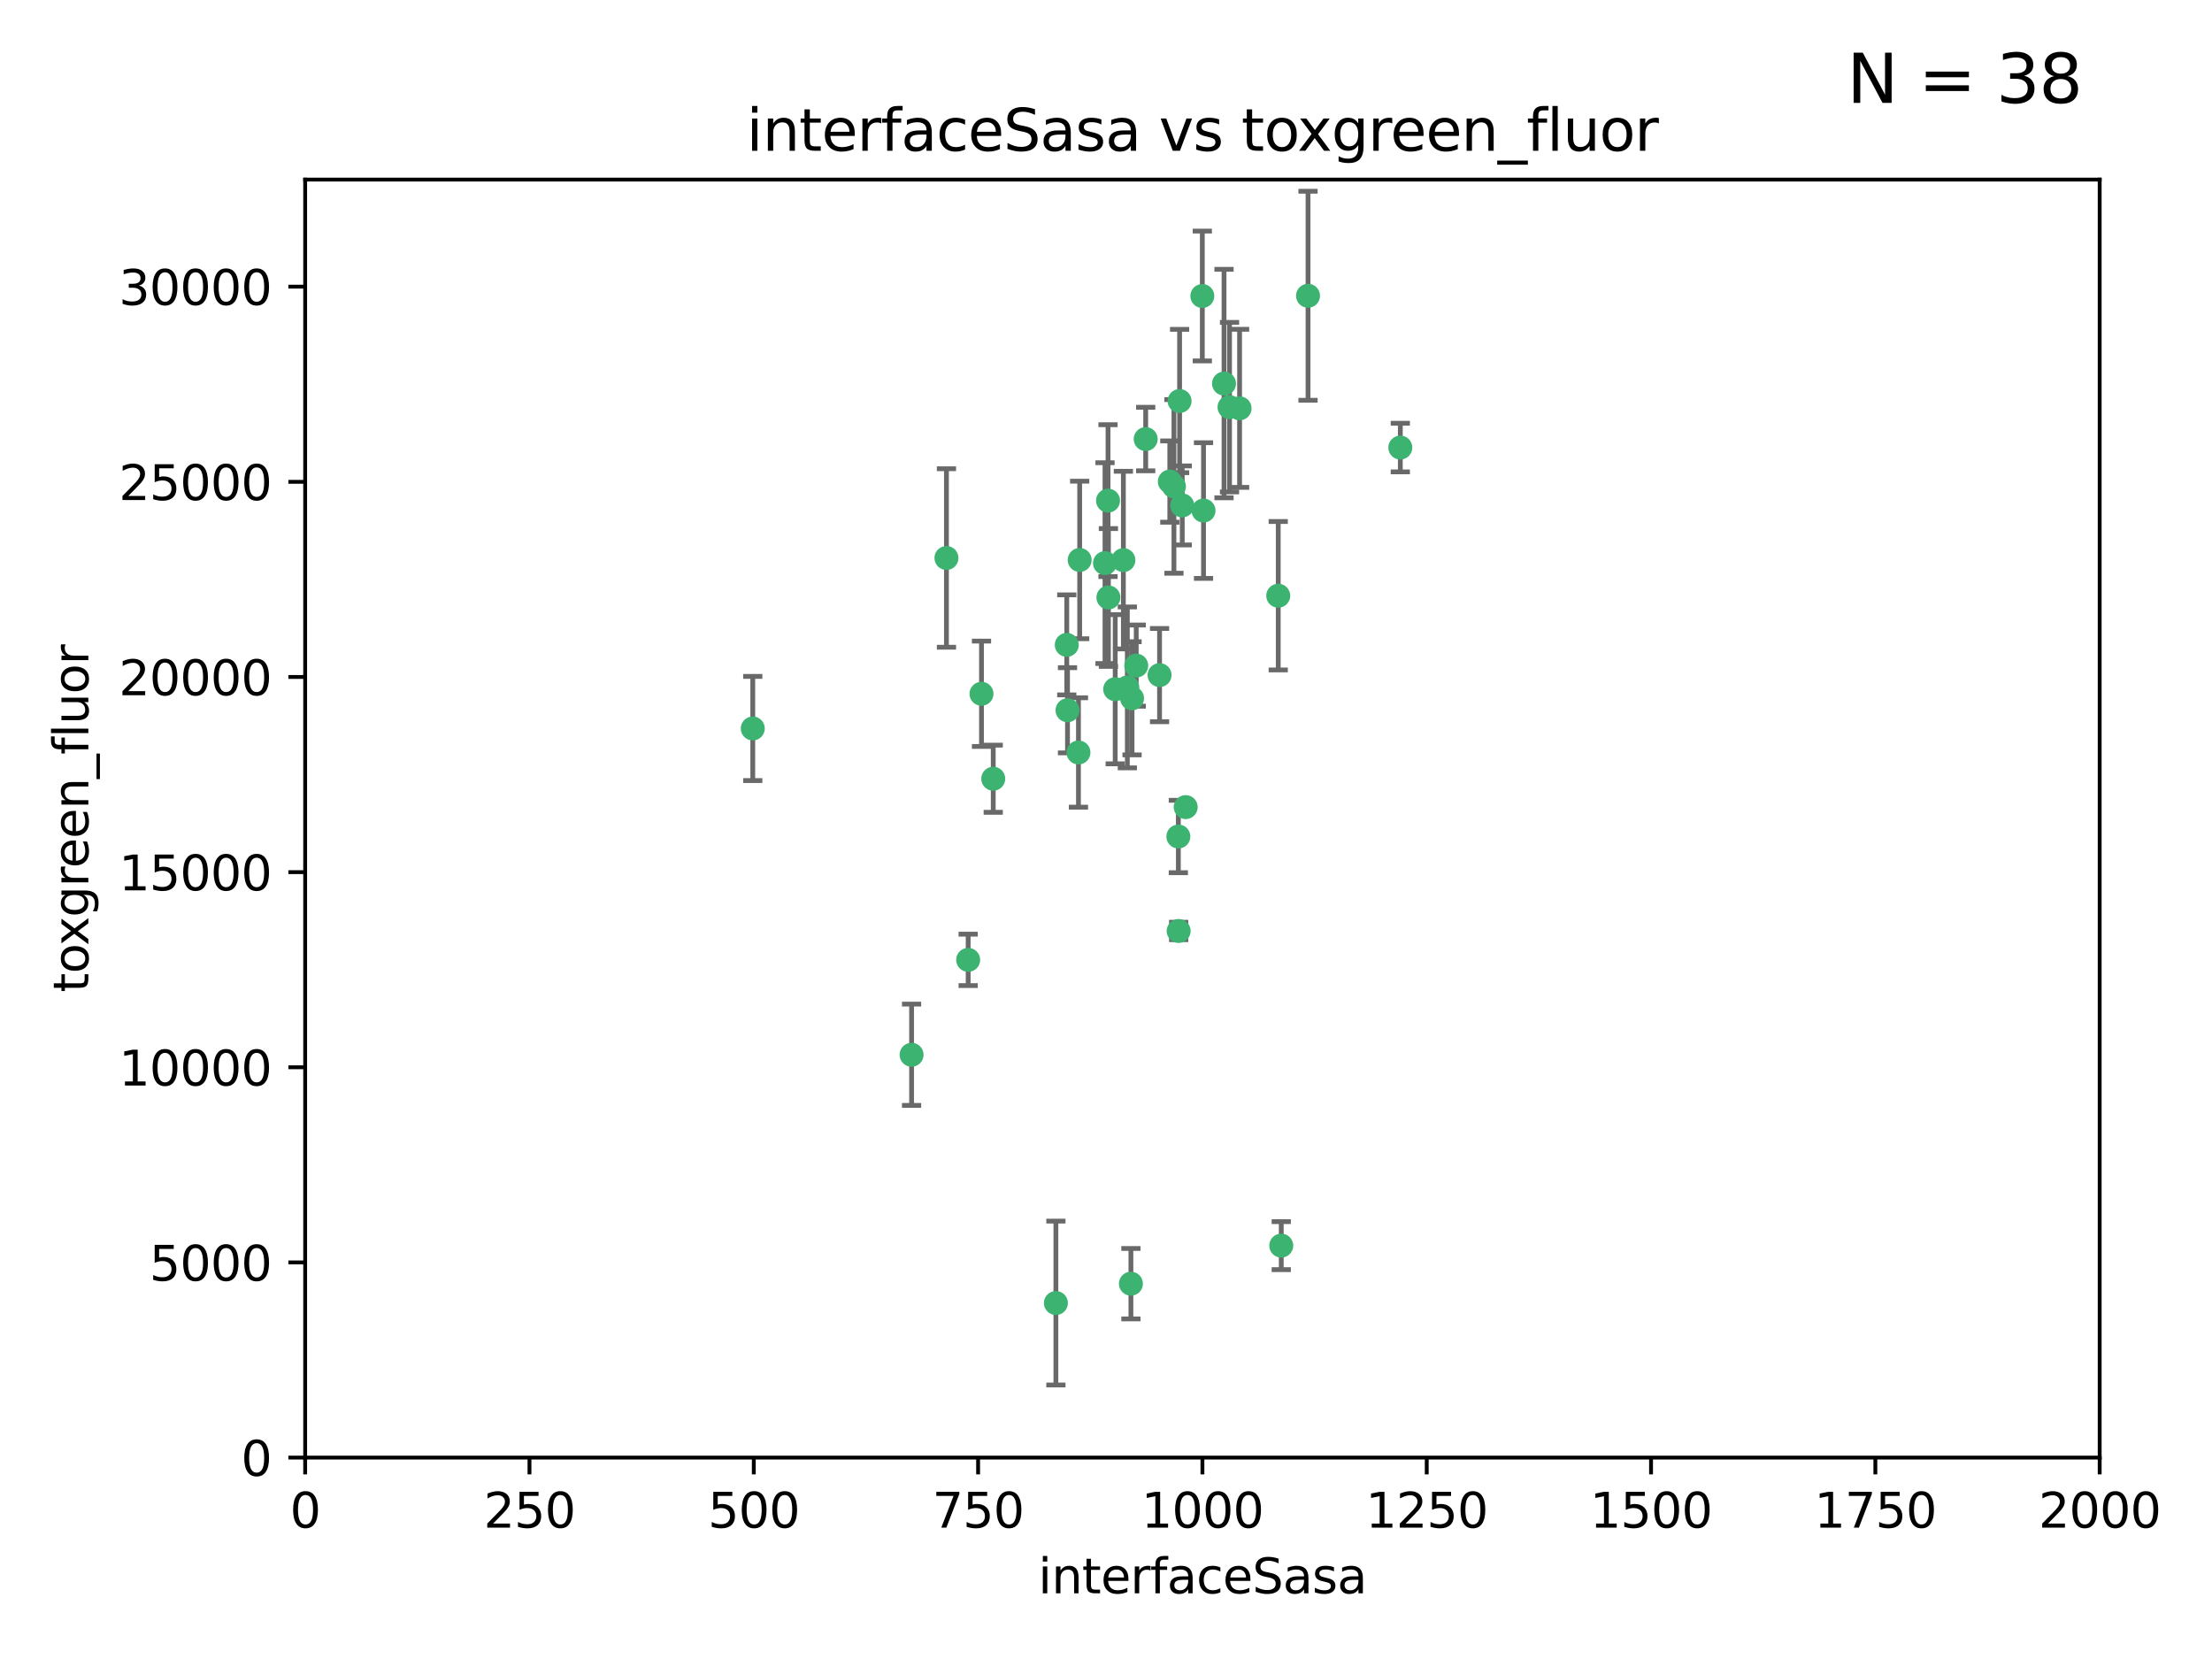 <?xml version="1.0" encoding="utf-8" standalone="no"?>
<!DOCTYPE svg PUBLIC "-//W3C//DTD SVG 1.1//EN"
  "http://www.w3.org/Graphics/SVG/1.1/DTD/svg11.dtd">
<svg xmlns:xlink="http://www.w3.org/1999/xlink" width="460.8pt" height="345.6pt" viewBox="0 0 460.8 345.6" xmlns="http://www.w3.org/2000/svg" version="1.1">
 <defs>
  <style type="text/css">*{stroke-linejoin: round; stroke-linecap: butt}</style>
 </defs>
 <g id="figure_1">
  <g id="patch_1">
   <path d="M 0 345.6 
L 460.8 345.6 
L 460.8 0 
L 0 0 
z
" style="fill: #ffffff"/>
  </g>
  <g id="axes_1">
   <g id="patch_2">
    <path d="M 63.571 303.64 
L 437.4 303.64 
L 437.4 37.411 
L 63.571 37.411 
z
" style="fill: #ffffff"/>
   </g>
   <g id="PathCollection_1">
    <defs>
     <path id="mb100cef42f" d="M 0 1.118 
C 0.297 1.118 0.581 1 0.791 0.791 
C 1 0.581 1.118 0.297 1.118 0 
C 1.118 -0.297 1 -0.581 0.791 -0.791 
C 0.581 -1 0.297 -1.118 0 -1.118 
C -0.297 -1.118 -0.581 -1 -0.791 -0.791 
C -1 -0.581 -1.118 -0.297 -1.118 0 
C -1.118 0.297 -1 0.581 -0.791 0.791 
C -0.581 1 -0.297 1.118 0 1.118 
z
" style="stroke: #3cb371"/>
    </defs>
    <g clip-path="url(#pee5aec5e4a)">
     <use xlink:href="#mb100cef42f" x="243.693" y="100.319" style="fill: #3cb371; stroke: #3cb371"/>
     <use xlink:href="#mb100cef42f" x="272.484" y="61.614" style="fill: #3cb371; stroke: #3cb371"/>
     <use xlink:href="#mb100cef42f" x="266.28" y="124.1" style="fill: #3cb371; stroke: #3cb371"/>
     <use xlink:href="#mb100cef42f" x="250.716" y="106.358" style="fill: #3cb371; stroke: #3cb371"/>
     <use xlink:href="#mb100cef42f" x="254.987" y="79.9" style="fill: #3cb371; stroke: #3cb371"/>
     <use xlink:href="#mb100cef42f" x="258.229" y="85.062" style="fill: #3cb371; stroke: #3cb371"/>
     <use xlink:href="#mb100cef42f" x="241.557" y="140.634" style="fill: #3cb371; stroke: #3cb371"/>
     <use xlink:href="#mb100cef42f" x="230.194" y="117.306" style="fill: #3cb371; stroke: #3cb371"/>
     <use xlink:href="#mb100cef42f" x="246.284" y="105.288" style="fill: #3cb371; stroke: #3cb371"/>
     <use xlink:href="#mb100cef42f" x="244.553" y="101.33" style="fill: #3cb371; stroke: #3cb371"/>
     <use xlink:href="#mb100cef42f" x="232.318" y="143.574" style="fill: #3cb371; stroke: #3cb371"/>
     <use xlink:href="#mb100cef42f" x="256.134" y="84.817" style="fill: #3cb371; stroke: #3cb371"/>
     <use xlink:href="#mb100cef42f" x="234.02" y="116.682" style="fill: #3cb371; stroke: #3cb371"/>
     <use xlink:href="#mb100cef42f" x="238.669" y="91.463" style="fill: #3cb371; stroke: #3cb371"/>
     <use xlink:href="#mb100cef42f" x="245.731" y="83.54" style="fill: #3cb371; stroke: #3cb371"/>
     <use xlink:href="#mb100cef42f" x="266.908" y="259.488" style="fill: #3cb371; stroke: #3cb371"/>
     <use xlink:href="#mb100cef42f" x="222.381" y="147.962" style="fill: #3cb371; stroke: #3cb371"/>
     <use xlink:href="#mb100cef42f" x="291.711" y="93.237" style="fill: #3cb371; stroke: #3cb371"/>
     <use xlink:href="#mb100cef42f" x="224.916" y="116.65" style="fill: #3cb371; stroke: #3cb371"/>
     <use xlink:href="#mb100cef42f" x="250.465" y="61.664" style="fill: #3cb371; stroke: #3cb371"/>
     <use xlink:href="#mb100cef42f" x="204.462" y="144.527" style="fill: #3cb371; stroke: #3cb371"/>
     <use xlink:href="#mb100cef42f" x="201.688" y="199.958" style="fill: #3cb371; stroke: #3cb371"/>
     <use xlink:href="#mb100cef42f" x="222.228" y="134.337" style="fill: #3cb371; stroke: #3cb371"/>
     <use xlink:href="#mb100cef42f" x="230.822" y="104.293" style="fill: #3cb371; stroke: #3cb371"/>
     <use xlink:href="#mb100cef42f" x="224.662" y="156.754" style="fill: #3cb371; stroke: #3cb371"/>
     <use xlink:href="#mb100cef42f" x="236.699" y="138.657" style="fill: #3cb371; stroke: #3cb371"/>
     <use xlink:href="#mb100cef42f" x="230.901" y="124.464" style="fill: #3cb371; stroke: #3cb371"/>
     <use xlink:href="#mb100cef42f" x="245.473" y="174.261" style="fill: #3cb371; stroke: #3cb371"/>
     <use xlink:href="#mb100cef42f" x="206.91" y="162.223" style="fill: #3cb371; stroke: #3cb371"/>
     <use xlink:href="#mb100cef42f" x="235.59" y="267.417" style="fill: #3cb371; stroke: #3cb371"/>
     <use xlink:href="#mb100cef42f" x="245.536" y="193.94" style="fill: #3cb371; stroke: #3cb371"/>
     <use xlink:href="#mb100cef42f" x="235.826" y="145.468" style="fill: #3cb371; stroke: #3cb371"/>
     <use xlink:href="#mb100cef42f" x="247.005" y="168.134" style="fill: #3cb371; stroke: #3cb371"/>
     <use xlink:href="#mb100cef42f" x="219.963" y="271.445" style="fill: #3cb371; stroke: #3cb371"/>
     <use xlink:href="#mb100cef42f" x="189.899" y="219.726" style="fill: #3cb371; stroke: #3cb371"/>
     <use xlink:href="#mb100cef42f" x="234.846" y="143.2" style="fill: #3cb371; stroke: #3cb371"/>
     <use xlink:href="#mb100cef42f" x="197.163" y="116.24" style="fill: #3cb371; stroke: #3cb371"/>
     <use xlink:href="#mb100cef42f" x="156.817" y="151.755" style="fill: #3cb371; stroke: #3cb371"/>
    </g>
   </g>
   <g id="matplotlib.axis_1">
    <g id="xtick_1">
     <g id="line2d_1">
      <defs>
       <path id="m68a7e9549a" d="M 0 0 
L 0 3.5 
" style="stroke: #000000; stroke-width: 0.8"/>
      </defs>
      <g>
       <use xlink:href="#m68a7e9549a" x="63.571" y="303.64" style="stroke: #000000; stroke-width: 0.8"/>
      </g>
     </g>
     <g id="text_1">
      <!-- 0 -->
      <g transform="translate(60.39 318.238)scale(0.1 -0.1)">
       <defs>
        <path id="DejaVuSans-30" d="M 2034 4250 
Q 1547 4250 1301 3770 
Q 1056 3291 1056 2328 
Q 1056 1369 1301 889 
Q 1547 409 2034 409 
Q 2525 409 2770 889 
Q 3016 1369 3016 2328 
Q 3016 3291 2770 3770 
Q 2525 4250 2034 4250 
z
M 2034 4750 
Q 2819 4750 3233 4129 
Q 3647 3509 3647 2328 
Q 3647 1150 3233 529 
Q 2819 -91 2034 -91 
Q 1250 -91 836 529 
Q 422 1150 422 2328 
Q 422 3509 836 4129 
Q 1250 4750 2034 4750 
z
" transform="scale(0.016)"/>
       </defs>
       <use xlink:href="#DejaVuSans-30"/>
      </g>
     </g>
    </g>
    <g id="xtick_2">
     <g id="line2d_2">
      <g>
       <use xlink:href="#m68a7e9549a" x="110.3" y="303.64" style="stroke: #000000; stroke-width: 0.8"/>
      </g>
     </g>
     <g id="text_2">
      <!-- 250 -->
      <g transform="translate(100.756 318.238)scale(0.1 -0.1)">
       <defs>
        <path id="DejaVuSans-32" d="M 1228 531 
L 3431 531 
L 3431 0 
L 469 0 
L 469 531 
Q 828 903 1448 1529 
Q 2069 2156 2228 2338 
Q 2531 2678 2651 2914 
Q 2772 3150 2772 3378 
Q 2772 3750 2511 3984 
Q 2250 4219 1831 4219 
Q 1534 4219 1204 4116 
Q 875 4013 500 3803 
L 500 4441 
Q 881 4594 1212 4672 
Q 1544 4750 1819 4750 
Q 2544 4750 2975 4387 
Q 3406 4025 3406 3419 
Q 3406 3131 3298 2873 
Q 3191 2616 2906 2266 
Q 2828 2175 2409 1742 
Q 1991 1309 1228 531 
z
" transform="scale(0.016)"/>
        <path id="DejaVuSans-35" d="M 691 4666 
L 3169 4666 
L 3169 4134 
L 1269 4134 
L 1269 2991 
Q 1406 3038 1543 3061 
Q 1681 3084 1819 3084 
Q 2600 3084 3056 2656 
Q 3513 2228 3513 1497 
Q 3513 744 3044 326 
Q 2575 -91 1722 -91 
Q 1428 -91 1123 -41 
Q 819 9 494 109 
L 494 744 
Q 775 591 1075 516 
Q 1375 441 1709 441 
Q 2250 441 2565 725 
Q 2881 1009 2881 1497 
Q 2881 1984 2565 2268 
Q 2250 2553 1709 2553 
Q 1456 2553 1204 2497 
Q 953 2441 691 2322 
L 691 4666 
z
" transform="scale(0.016)"/>
       </defs>
       <use xlink:href="#DejaVuSans-32"/>
       <use xlink:href="#DejaVuSans-35" x="63.623"/>
       <use xlink:href="#DejaVuSans-30" x="127.246"/>
      </g>
     </g>
    </g>
    <g id="xtick_3">
     <g id="line2d_3">
      <g>
       <use xlink:href="#m68a7e9549a" x="157.028" y="303.64" style="stroke: #000000; stroke-width: 0.8"/>
      </g>
     </g>
     <g id="text_3">
      <!-- 500 -->
      <g transform="translate(147.485 318.238)scale(0.1 -0.1)">
       <use xlink:href="#DejaVuSans-35"/>
       <use xlink:href="#DejaVuSans-30" x="63.623"/>
       <use xlink:href="#DejaVuSans-30" x="127.246"/>
      </g>
     </g>
    </g>
    <g id="xtick_4">
     <g id="line2d_4">
      <g>
       <use xlink:href="#m68a7e9549a" x="203.757" y="303.64" style="stroke: #000000; stroke-width: 0.8"/>
      </g>
     </g>
     <g id="text_4">
      <!-- 750 -->
      <g transform="translate(194.213 318.238)scale(0.1 -0.1)">
       <defs>
        <path id="DejaVuSans-37" d="M 525 4666 
L 3525 4666 
L 3525 4397 
L 1831 0 
L 1172 0 
L 2766 4134 
L 525 4134 
L 525 4666 
z
" transform="scale(0.016)"/>
       </defs>
       <use xlink:href="#DejaVuSans-37"/>
       <use xlink:href="#DejaVuSans-35" x="63.623"/>
       <use xlink:href="#DejaVuSans-30" x="127.246"/>
      </g>
     </g>
    </g>
    <g id="xtick_5">
     <g id="line2d_5">
      <g>
       <use xlink:href="#m68a7e9549a" x="250.486" y="303.64" style="stroke: #000000; stroke-width: 0.8"/>
      </g>
     </g>
     <g id="text_5">
      <!-- 1000 -->
      <g transform="translate(237.761 318.238)scale(0.1 -0.1)">
       <defs>
        <path id="DejaVuSans-31" d="M 794 531 
L 1825 531 
L 1825 4091 
L 703 3866 
L 703 4441 
L 1819 4666 
L 2450 4666 
L 2450 531 
L 3481 531 
L 3481 0 
L 794 0 
L 794 531 
z
" transform="scale(0.016)"/>
       </defs>
       <use xlink:href="#DejaVuSans-31"/>
       <use xlink:href="#DejaVuSans-30" x="63.623"/>
       <use xlink:href="#DejaVuSans-30" x="127.246"/>
       <use xlink:href="#DejaVuSans-30" x="190.869"/>
      </g>
     </g>
    </g>
    <g id="xtick_6">
     <g id="line2d_6">
      <g>
       <use xlink:href="#m68a7e9549a" x="297.214" y="303.64" style="stroke: #000000; stroke-width: 0.8"/>
      </g>
     </g>
     <g id="text_6">
      <!-- 1250 -->
      <g transform="translate(284.489 318.238)scale(0.1 -0.1)">
       <use xlink:href="#DejaVuSans-31"/>
       <use xlink:href="#DejaVuSans-32" x="63.623"/>
       <use xlink:href="#DejaVuSans-35" x="127.246"/>
       <use xlink:href="#DejaVuSans-30" x="190.869"/>
      </g>
     </g>
    </g>
    <g id="xtick_7">
     <g id="line2d_7">
      <g>
       <use xlink:href="#m68a7e9549a" x="343.943" y="303.64" style="stroke: #000000; stroke-width: 0.8"/>
      </g>
     </g>
     <g id="text_7">
      <!-- 1500 -->
      <g transform="translate(331.218 318.238)scale(0.1 -0.1)">
       <use xlink:href="#DejaVuSans-31"/>
       <use xlink:href="#DejaVuSans-35" x="63.623"/>
       <use xlink:href="#DejaVuSans-30" x="127.246"/>
       <use xlink:href="#DejaVuSans-30" x="190.869"/>
      </g>
     </g>
    </g>
    <g id="xtick_8">
     <g id="line2d_8">
      <g>
       <use xlink:href="#m68a7e9549a" x="390.671" y="303.64" style="stroke: #000000; stroke-width: 0.8"/>
      </g>
     </g>
     <g id="text_8">
      <!-- 1750 -->
      <g transform="translate(377.946 318.238)scale(0.1 -0.1)">
       <use xlink:href="#DejaVuSans-31"/>
       <use xlink:href="#DejaVuSans-37" x="63.623"/>
       <use xlink:href="#DejaVuSans-35" x="127.246"/>
       <use xlink:href="#DejaVuSans-30" x="190.869"/>
      </g>
     </g>
    </g>
    <g id="xtick_9">
     <g id="line2d_9">
      <g>
       <use xlink:href="#m68a7e9549a" x="437.4" y="303.64" style="stroke: #000000; stroke-width: 0.8"/>
      </g>
     </g>
     <g id="text_9">
      <!-- 2000 -->
      <g transform="translate(424.675 318.238)scale(0.1 -0.1)">
       <use xlink:href="#DejaVuSans-32"/>
       <use xlink:href="#DejaVuSans-30" x="63.623"/>
       <use xlink:href="#DejaVuSans-30" x="127.246"/>
       <use xlink:href="#DejaVuSans-30" x="190.869"/>
      </g>
     </g>
    </g>
    <g id="text_10">
     <!-- interfaceSasa -->
     <g transform="translate(216.279 331.917)scale(0.1 -0.1)">
      <defs>
       <path id="DejaVuSans-69" d="M 603 3500 
L 1178 3500 
L 1178 0 
L 603 0 
L 603 3500 
z
M 603 4863 
L 1178 4863 
L 1178 4134 
L 603 4134 
L 603 4863 
z
" transform="scale(0.016)"/>
       <path id="DejaVuSans-6e" d="M 3513 2113 
L 3513 0 
L 2938 0 
L 2938 2094 
Q 2938 2591 2744 2837 
Q 2550 3084 2163 3084 
Q 1697 3084 1428 2787 
Q 1159 2491 1159 1978 
L 1159 0 
L 581 0 
L 581 3500 
L 1159 3500 
L 1159 2956 
Q 1366 3272 1645 3428 
Q 1925 3584 2291 3584 
Q 2894 3584 3203 3211 
Q 3513 2838 3513 2113 
z
" transform="scale(0.016)"/>
       <path id="DejaVuSans-74" d="M 1172 4494 
L 1172 3500 
L 2356 3500 
L 2356 3053 
L 1172 3053 
L 1172 1153 
Q 1172 725 1289 603 
Q 1406 481 1766 481 
L 2356 481 
L 2356 0 
L 1766 0 
Q 1100 0 847 248 
Q 594 497 594 1153 
L 594 3053 
L 172 3053 
L 172 3500 
L 594 3500 
L 594 4494 
L 1172 4494 
z
" transform="scale(0.016)"/>
       <path id="DejaVuSans-65" d="M 3597 1894 
L 3597 1613 
L 953 1613 
Q 991 1019 1311 708 
Q 1631 397 2203 397 
Q 2534 397 2845 478 
Q 3156 559 3463 722 
L 3463 178 
Q 3153 47 2828 -22 
Q 2503 -91 2169 -91 
Q 1331 -91 842 396 
Q 353 884 353 1716 
Q 353 2575 817 3079 
Q 1281 3584 2069 3584 
Q 2775 3584 3186 3129 
Q 3597 2675 3597 1894 
z
M 3022 2063 
Q 3016 2534 2758 2815 
Q 2500 3097 2075 3097 
Q 1594 3097 1305 2825 
Q 1016 2553 972 2059 
L 3022 2063 
z
" transform="scale(0.016)"/>
       <path id="DejaVuSans-72" d="M 2631 2963 
Q 2534 3019 2420 3045 
Q 2306 3072 2169 3072 
Q 1681 3072 1420 2755 
Q 1159 2438 1159 1844 
L 1159 0 
L 581 0 
L 581 3500 
L 1159 3500 
L 1159 2956 
Q 1341 3275 1631 3429 
Q 1922 3584 2338 3584 
Q 2397 3584 2469 3576 
Q 2541 3569 2628 3553 
L 2631 2963 
z
" transform="scale(0.016)"/>
       <path id="DejaVuSans-66" d="M 2375 4863 
L 2375 4384 
L 1825 4384 
Q 1516 4384 1395 4259 
Q 1275 4134 1275 3809 
L 1275 3500 
L 2222 3500 
L 2222 3053 
L 1275 3053 
L 1275 0 
L 697 0 
L 697 3053 
L 147 3053 
L 147 3500 
L 697 3500 
L 697 3744 
Q 697 4328 969 4595 
Q 1241 4863 1831 4863 
L 2375 4863 
z
" transform="scale(0.016)"/>
       <path id="DejaVuSans-61" d="M 2194 1759 
Q 1497 1759 1228 1600 
Q 959 1441 959 1056 
Q 959 750 1161 570 
Q 1363 391 1709 391 
Q 2188 391 2477 730 
Q 2766 1069 2766 1631 
L 2766 1759 
L 2194 1759 
z
M 3341 1997 
L 3341 0 
L 2766 0 
L 2766 531 
Q 2569 213 2275 61 
Q 1981 -91 1556 -91 
Q 1019 -91 701 211 
Q 384 513 384 1019 
Q 384 1609 779 1909 
Q 1175 2209 1959 2209 
L 2766 2209 
L 2766 2266 
Q 2766 2663 2505 2880 
Q 2244 3097 1772 3097 
Q 1472 3097 1187 3025 
Q 903 2953 641 2809 
L 641 3341 
Q 956 3463 1253 3523 
Q 1550 3584 1831 3584 
Q 2591 3584 2966 3190 
Q 3341 2797 3341 1997 
z
" transform="scale(0.016)"/>
       <path id="DejaVuSans-63" d="M 3122 3366 
L 3122 2828 
Q 2878 2963 2633 3030 
Q 2388 3097 2138 3097 
Q 1578 3097 1268 2742 
Q 959 2388 959 1747 
Q 959 1106 1268 751 
Q 1578 397 2138 397 
Q 2388 397 2633 464 
Q 2878 531 3122 666 
L 3122 134 
Q 2881 22 2623 -34 
Q 2366 -91 2075 -91 
Q 1284 -91 818 406 
Q 353 903 353 1747 
Q 353 2603 823 3093 
Q 1294 3584 2113 3584 
Q 2378 3584 2631 3529 
Q 2884 3475 3122 3366 
z
" transform="scale(0.016)"/>
       <path id="DejaVuSans-53" d="M 3425 4513 
L 3425 3897 
Q 3066 4069 2747 4153 
Q 2428 4238 2131 4238 
Q 1616 4238 1336 4038 
Q 1056 3838 1056 3469 
Q 1056 3159 1242 3001 
Q 1428 2844 1947 2747 
L 2328 2669 
Q 3034 2534 3370 2195 
Q 3706 1856 3706 1288 
Q 3706 609 3251 259 
Q 2797 -91 1919 -91 
Q 1588 -91 1214 -16 
Q 841 59 441 206 
L 441 856 
Q 825 641 1194 531 
Q 1563 422 1919 422 
Q 2459 422 2753 634 
Q 3047 847 3047 1241 
Q 3047 1584 2836 1778 
Q 2625 1972 2144 2069 
L 1759 2144 
Q 1053 2284 737 2584 
Q 422 2884 422 3419 
Q 422 4038 858 4394 
Q 1294 4750 2059 4750 
Q 2388 4750 2728 4690 
Q 3069 4631 3425 4513 
z
" transform="scale(0.016)"/>
       <path id="DejaVuSans-73" d="M 2834 3397 
L 2834 2853 
Q 2591 2978 2328 3040 
Q 2066 3103 1784 3103 
Q 1356 3103 1142 2972 
Q 928 2841 928 2578 
Q 928 2378 1081 2264 
Q 1234 2150 1697 2047 
L 1894 2003 
Q 2506 1872 2764 1633 
Q 3022 1394 3022 966 
Q 3022 478 2636 193 
Q 2250 -91 1575 -91 
Q 1294 -91 989 -36 
Q 684 19 347 128 
L 347 722 
Q 666 556 975 473 
Q 1284 391 1588 391 
Q 1994 391 2212 530 
Q 2431 669 2431 922 
Q 2431 1156 2273 1281 
Q 2116 1406 1581 1522 
L 1381 1569 
Q 847 1681 609 1914 
Q 372 2147 372 2553 
Q 372 3047 722 3315 
Q 1072 3584 1716 3584 
Q 2034 3584 2315 3537 
Q 2597 3491 2834 3397 
z
" transform="scale(0.016)"/>
      </defs>
      <use xlink:href="#DejaVuSans-69"/>
      <use xlink:href="#DejaVuSans-6e" x="27.783"/>
      <use xlink:href="#DejaVuSans-74" x="91.162"/>
      <use xlink:href="#DejaVuSans-65" x="130.371"/>
      <use xlink:href="#DejaVuSans-72" x="191.895"/>
      <use xlink:href="#DejaVuSans-66" x="233.008"/>
      <use xlink:href="#DejaVuSans-61" x="268.213"/>
      <use xlink:href="#DejaVuSans-63" x="329.492"/>
      <use xlink:href="#DejaVuSans-65" x="384.473"/>
      <use xlink:href="#DejaVuSans-53" x="445.996"/>
      <use xlink:href="#DejaVuSans-61" x="509.473"/>
      <use xlink:href="#DejaVuSans-73" x="570.752"/>
      <use xlink:href="#DejaVuSans-61" x="622.852"/>
     </g>
    </g>
   </g>
   <g id="matplotlib.axis_2">
    <g id="ytick_1">
     <g id="line2d_10">
      <defs>
       <path id="m49aa5aed60" d="M 0 0 
L -3.5 0 
" style="stroke: #000000; stroke-width: 0.8"/>
      </defs>
      <g>
       <use xlink:href="#m49aa5aed60" x="63.571" y="303.64" style="stroke: #000000; stroke-width: 0.8"/>
      </g>
     </g>
     <g id="text_11">
      <!-- 0 -->
      <g transform="translate(50.209 307.439)scale(0.1 -0.1)">
       <use xlink:href="#DejaVuSans-30"/>
      </g>
     </g>
    </g>
    <g id="ytick_2">
     <g id="line2d_11">
      <g>
       <use xlink:href="#m49aa5aed60" x="63.571" y="262.986" style="stroke: #000000; stroke-width: 0.8"/>
      </g>
     </g>
     <g id="text_12">
      <!-- 5000 -->
      <g transform="translate(31.121 266.786)scale(0.1 -0.1)">
       <use xlink:href="#DejaVuSans-35"/>
       <use xlink:href="#DejaVuSans-30" x="63.623"/>
       <use xlink:href="#DejaVuSans-30" x="127.246"/>
       <use xlink:href="#DejaVuSans-30" x="190.869"/>
      </g>
     </g>
    </g>
    <g id="ytick_3">
     <g id="line2d_12">
      <g>
       <use xlink:href="#m49aa5aed60" x="63.571" y="222.333" style="stroke: #000000; stroke-width: 0.8"/>
      </g>
     </g>
     <g id="text_13">
      <!-- 10000 -->
      <g transform="translate(24.759 226.132)scale(0.1 -0.1)">
       <use xlink:href="#DejaVuSans-31"/>
       <use xlink:href="#DejaVuSans-30" x="63.623"/>
       <use xlink:href="#DejaVuSans-30" x="127.246"/>
       <use xlink:href="#DejaVuSans-30" x="190.869"/>
       <use xlink:href="#DejaVuSans-30" x="254.492"/>
      </g>
     </g>
    </g>
    <g id="ytick_4">
     <g id="line2d_13">
      <g>
       <use xlink:href="#m49aa5aed60" x="63.571" y="181.679" style="stroke: #000000; stroke-width: 0.8"/>
      </g>
     </g>
     <g id="text_14">
      <!-- 15000 -->
      <g transform="translate(24.759 185.478)scale(0.1 -0.1)">
       <use xlink:href="#DejaVuSans-31"/>
       <use xlink:href="#DejaVuSans-35" x="63.623"/>
       <use xlink:href="#DejaVuSans-30" x="127.246"/>
       <use xlink:href="#DejaVuSans-30" x="190.869"/>
       <use xlink:href="#DejaVuSans-30" x="254.492"/>
      </g>
     </g>
    </g>
    <g id="ytick_5">
     <g id="line2d_14">
      <g>
       <use xlink:href="#m49aa5aed60" x="63.571" y="141.026" style="stroke: #000000; stroke-width: 0.8"/>
      </g>
     </g>
     <g id="text_15">
      <!-- 20000 -->
      <g transform="translate(24.759 144.825)scale(0.1 -0.1)">
       <use xlink:href="#DejaVuSans-32"/>
       <use xlink:href="#DejaVuSans-30" x="63.623"/>
       <use xlink:href="#DejaVuSans-30" x="127.246"/>
       <use xlink:href="#DejaVuSans-30" x="190.869"/>
       <use xlink:href="#DejaVuSans-30" x="254.492"/>
      </g>
     </g>
    </g>
    <g id="ytick_6">
     <g id="line2d_15">
      <g>
       <use xlink:href="#m49aa5aed60" x="63.571" y="100.372" style="stroke: #000000; stroke-width: 0.8"/>
      </g>
     </g>
     <g id="text_16">
      <!-- 25000 -->
      <g transform="translate(24.759 104.171)scale(0.1 -0.1)">
       <use xlink:href="#DejaVuSans-32"/>
       <use xlink:href="#DejaVuSans-35" x="63.623"/>
       <use xlink:href="#DejaVuSans-30" x="127.246"/>
       <use xlink:href="#DejaVuSans-30" x="190.869"/>
       <use xlink:href="#DejaVuSans-30" x="254.492"/>
      </g>
     </g>
    </g>
    <g id="ytick_7">
     <g id="line2d_16">
      <g>
       <use xlink:href="#m49aa5aed60" x="63.571" y="59.718" style="stroke: #000000; stroke-width: 0.8"/>
      </g>
     </g>
     <g id="text_17">
      <!-- 30000 -->
      <g transform="translate(24.759 63.518)scale(0.1 -0.1)">
       <defs>
        <path id="DejaVuSans-33" d="M 2597 2516 
Q 3050 2419 3304 2112 
Q 3559 1806 3559 1356 
Q 3559 666 3084 287 
Q 2609 -91 1734 -91 
Q 1441 -91 1130 -33 
Q 819 25 488 141 
L 488 750 
Q 750 597 1062 519 
Q 1375 441 1716 441 
Q 2309 441 2620 675 
Q 2931 909 2931 1356 
Q 2931 1769 2642 2001 
Q 2353 2234 1838 2234 
L 1294 2234 
L 1294 2753 
L 1863 2753 
Q 2328 2753 2575 2939 
Q 2822 3125 2822 3475 
Q 2822 3834 2567 4026 
Q 2313 4219 1838 4219 
Q 1578 4219 1281 4162 
Q 984 4106 628 3988 
L 628 4550 
Q 988 4650 1302 4700 
Q 1616 4750 1894 4750 
Q 2613 4750 3031 4423 
Q 3450 4097 3450 3541 
Q 3450 3153 3228 2886 
Q 3006 2619 2597 2516 
z
" transform="scale(0.016)"/>
       </defs>
       <use xlink:href="#DejaVuSans-33"/>
       <use xlink:href="#DejaVuSans-30" x="63.623"/>
       <use xlink:href="#DejaVuSans-30" x="127.246"/>
       <use xlink:href="#DejaVuSans-30" x="190.869"/>
       <use xlink:href="#DejaVuSans-30" x="254.492"/>
      </g>
     </g>
    </g>
    <g id="text_18">
     <!-- toxgreen_fluor -->
     <g transform="translate(18.401 206.72)rotate(-90)scale(0.1 -0.1)">
      <defs>
       <path id="DejaVuSans-6f" d="M 1959 3097 
Q 1497 3097 1228 2736 
Q 959 2375 959 1747 
Q 959 1119 1226 758 
Q 1494 397 1959 397 
Q 2419 397 2687 759 
Q 2956 1122 2956 1747 
Q 2956 2369 2687 2733 
Q 2419 3097 1959 3097 
z
M 1959 3584 
Q 2709 3584 3137 3096 
Q 3566 2609 3566 1747 
Q 3566 888 3137 398 
Q 2709 -91 1959 -91 
Q 1206 -91 779 398 
Q 353 888 353 1747 
Q 353 2609 779 3096 
Q 1206 3584 1959 3584 
z
" transform="scale(0.016)"/>
       <path id="DejaVuSans-78" d="M 3513 3500 
L 2247 1797 
L 3578 0 
L 2900 0 
L 1881 1375 
L 863 0 
L 184 0 
L 1544 1831 
L 300 3500 
L 978 3500 
L 1906 2253 
L 2834 3500 
L 3513 3500 
z
" transform="scale(0.016)"/>
       <path id="DejaVuSans-67" d="M 2906 1791 
Q 2906 2416 2648 2759 
Q 2391 3103 1925 3103 
Q 1463 3103 1205 2759 
Q 947 2416 947 1791 
Q 947 1169 1205 825 
Q 1463 481 1925 481 
Q 2391 481 2648 825 
Q 2906 1169 2906 1791 
z
M 3481 434 
Q 3481 -459 3084 -895 
Q 2688 -1331 1869 -1331 
Q 1566 -1331 1297 -1286 
Q 1028 -1241 775 -1147 
L 775 -588 
Q 1028 -725 1275 -790 
Q 1522 -856 1778 -856 
Q 2344 -856 2625 -561 
Q 2906 -266 2906 331 
L 2906 616 
Q 2728 306 2450 153 
Q 2172 0 1784 0 
Q 1141 0 747 490 
Q 353 981 353 1791 
Q 353 2603 747 3093 
Q 1141 3584 1784 3584 
Q 2172 3584 2450 3431 
Q 2728 3278 2906 2969 
L 2906 3500 
L 3481 3500 
L 3481 434 
z
" transform="scale(0.016)"/>
       <path id="DejaVuSans-5f" d="M 3263 -1063 
L 3263 -1509 
L -63 -1509 
L -63 -1063 
L 3263 -1063 
z
" transform="scale(0.016)"/>
       <path id="DejaVuSans-6c" d="M 603 4863 
L 1178 4863 
L 1178 0 
L 603 0 
L 603 4863 
z
" transform="scale(0.016)"/>
       <path id="DejaVuSans-75" d="M 544 1381 
L 544 3500 
L 1119 3500 
L 1119 1403 
Q 1119 906 1312 657 
Q 1506 409 1894 409 
Q 2359 409 2629 706 
Q 2900 1003 2900 1516 
L 2900 3500 
L 3475 3500 
L 3475 0 
L 2900 0 
L 2900 538 
Q 2691 219 2414 64 
Q 2138 -91 1772 -91 
Q 1169 -91 856 284 
Q 544 659 544 1381 
z
M 1991 3584 
L 1991 3584 
z
" transform="scale(0.016)"/>
      </defs>
      <use xlink:href="#DejaVuSans-74"/>
      <use xlink:href="#DejaVuSans-6f" x="39.209"/>
      <use xlink:href="#DejaVuSans-78" x="97.266"/>
      <use xlink:href="#DejaVuSans-67" x="156.445"/>
      <use xlink:href="#DejaVuSans-72" x="219.922"/>
      <use xlink:href="#DejaVuSans-65" x="258.785"/>
      <use xlink:href="#DejaVuSans-65" x="320.309"/>
      <use xlink:href="#DejaVuSans-6e" x="381.832"/>
      <use xlink:href="#DejaVuSans-5f" x="445.211"/>
      <use xlink:href="#DejaVuSans-66" x="495.211"/>
      <use xlink:href="#DejaVuSans-6c" x="530.416"/>
      <use xlink:href="#DejaVuSans-75" x="558.199"/>
      <use xlink:href="#DejaVuSans-6f" x="621.578"/>
      <use xlink:href="#DejaVuSans-72" x="682.76"/>
     </g>
    </g>
   </g>
   <g id="LineCollection_1">
    <path d="M 243.693 108.787 
L 243.693 91.852 
" clip-path="url(#pee5aec5e4a)" style="fill: none; stroke: #696969"/>
    <path d="M 272.484 83.38 
L 272.484 39.848 
" clip-path="url(#pee5aec5e4a)" style="fill: none; stroke: #696969"/>
    <path d="M 266.28 139.562 
L 266.28 108.638 
" clip-path="url(#pee5aec5e4a)" style="fill: none; stroke: #696969"/>
    <path d="M 250.716 120.489 
L 250.716 92.227 
" clip-path="url(#pee5aec5e4a)" style="fill: none; stroke: #696969"/>
    <path d="M 254.987 103.698 
L 254.987 56.102 
" clip-path="url(#pee5aec5e4a)" style="fill: none; stroke: #696969"/>
    <path d="M 258.229 101.528 
L 258.229 68.595 
" clip-path="url(#pee5aec5e4a)" style="fill: none; stroke: #696969"/>
    <path d="M 241.557 150.349 
L 241.557 130.92 
" clip-path="url(#pee5aec5e4a)" style="fill: none; stroke: #696969"/>
    <path d="M 230.194 138.218 
L 230.194 96.393 
" clip-path="url(#pee5aec5e4a)" style="fill: none; stroke: #696969"/>
    <path d="M 246.284 113.522 
L 246.284 97.054 
" clip-path="url(#pee5aec5e4a)" style="fill: none; stroke: #696969"/>
    <path d="M 244.553 119.415 
L 244.553 83.245 
" clip-path="url(#pee5aec5e4a)" style="fill: none; stroke: #696969"/>
    <path d="M 232.318 159.116 
L 232.318 128.031 
" clip-path="url(#pee5aec5e4a)" style="fill: none; stroke: #696969"/>
    <path d="M 256.134 102.476 
L 256.134 67.157 
" clip-path="url(#pee5aec5e4a)" style="fill: none; stroke: #696969"/>
    <path d="M 234.02 135.19 
L 234.02 98.175 
" clip-path="url(#pee5aec5e4a)" style="fill: none; stroke: #696969"/>
    <path d="M 238.669 98.075 
L 238.669 84.85 
" clip-path="url(#pee5aec5e4a)" style="fill: none; stroke: #696969"/>
    <path d="M 245.731 98.468 
L 245.731 68.613 
" clip-path="url(#pee5aec5e4a)" style="fill: none; stroke: #696969"/>
    <path d="M 266.908 264.487 
L 266.908 254.489 
" clip-path="url(#pee5aec5e4a)" style="fill: none; stroke: #696969"/>
    <path d="M 222.381 156.838 
L 222.381 139.086 
" clip-path="url(#pee5aec5e4a)" style="fill: none; stroke: #696969"/>
    <path d="M 291.711 98.3 
L 291.711 88.175 
" clip-path="url(#pee5aec5e4a)" style="fill: none; stroke: #696969"/>
    <path d="M 224.916 133.058 
L 224.916 100.243 
" clip-path="url(#pee5aec5e4a)" style="fill: none; stroke: #696969"/>
    <path d="M 250.465 75.185 
L 250.465 48.142 
" clip-path="url(#pee5aec5e4a)" style="fill: none; stroke: #696969"/>
    <path d="M 204.462 155.498 
L 204.462 133.556 
" clip-path="url(#pee5aec5e4a)" style="fill: none; stroke: #696969"/>
    <path d="M 201.688 205.31 
L 201.688 194.605 
" clip-path="url(#pee5aec5e4a)" style="fill: none; stroke: #696969"/>
    <path d="M 222.228 144.76 
L 222.228 123.915 
" clip-path="url(#pee5aec5e4a)" style="fill: none; stroke: #696969"/>
    <path d="M 230.822 120.111 
L 230.822 88.475 
" clip-path="url(#pee5aec5e4a)" style="fill: none; stroke: #696969"/>
    <path d="M 224.662 168.148 
L 224.662 145.359 
" clip-path="url(#pee5aec5e4a)" style="fill: none; stroke: #696969"/>
    <path d="M 236.699 147.112 
L 236.699 130.202 
" clip-path="url(#pee5aec5e4a)" style="fill: none; stroke: #696969"/>
    <path d="M 230.901 138.816 
L 230.901 110.112 
" clip-path="url(#pee5aec5e4a)" style="fill: none; stroke: #696969"/>
    <path d="M 245.473 181.8 
L 245.473 166.721 
" clip-path="url(#pee5aec5e4a)" style="fill: none; stroke: #696969"/>
    <path d="M 206.91 169.217 
L 206.91 155.229 
" clip-path="url(#pee5aec5e4a)" style="fill: none; stroke: #696969"/>
    <path d="M 235.59 274.752 
L 235.59 260.081 
" clip-path="url(#pee5aec5e4a)" style="fill: none; stroke: #696969"/>
    <path d="M 245.536 195.758 
L 245.536 192.122 
" clip-path="url(#pee5aec5e4a)" style="fill: none; stroke: #696969"/>
    <path d="M 235.826 157.254 
L 235.826 133.683 
" clip-path="url(#pee5aec5e4a)" style="fill: none; stroke: #696969"/>
    <path d="M 247.005 168.892 
L 247.005 167.376 
" clip-path="url(#pee5aec5e4a)" style="fill: none; stroke: #696969"/>
    <path d="M 219.963 288.513 
L 219.963 254.376 
" clip-path="url(#pee5aec5e4a)" style="fill: none; stroke: #696969"/>
    <path d="M 189.899 230.277 
L 189.899 209.176 
" clip-path="url(#pee5aec5e4a)" style="fill: none; stroke: #696969"/>
    <path d="M 234.846 159.961 
L 234.846 126.439 
" clip-path="url(#pee5aec5e4a)" style="fill: none; stroke: #696969"/>
    <path d="M 197.163 134.83 
L 197.163 97.649 
" clip-path="url(#pee5aec5e4a)" style="fill: none; stroke: #696969"/>
    <path d="M 156.817 162.606 
L 156.817 140.905 
" clip-path="url(#pee5aec5e4a)" style="fill: none; stroke: #696969"/>
   </g>
   <g id="line2d_17">
    <defs>
     <path id="m93fd35ae17" d="M 2 0 
L -2 -0 
" style="stroke: #696969"/>
    </defs>
    <g clip-path="url(#pee5aec5e4a)">
     <use xlink:href="#m93fd35ae17" x="243.693" y="108.787" style="fill: #696969; stroke: #696969"/>
     <use xlink:href="#m93fd35ae17" x="272.484" y="83.38" style="fill: #696969; stroke: #696969"/>
     <use xlink:href="#m93fd35ae17" x="266.28" y="139.562" style="fill: #696969; stroke: #696969"/>
     <use xlink:href="#m93fd35ae17" x="250.716" y="120.489" style="fill: #696969; stroke: #696969"/>
     <use xlink:href="#m93fd35ae17" x="254.987" y="103.698" style="fill: #696969; stroke: #696969"/>
     <use xlink:href="#m93fd35ae17" x="258.229" y="101.528" style="fill: #696969; stroke: #696969"/>
     <use xlink:href="#m93fd35ae17" x="241.557" y="150.349" style="fill: #696969; stroke: #696969"/>
     <use xlink:href="#m93fd35ae17" x="230.194" y="138.218" style="fill: #696969; stroke: #696969"/>
     <use xlink:href="#m93fd35ae17" x="246.284" y="113.522" style="fill: #696969; stroke: #696969"/>
     <use xlink:href="#m93fd35ae17" x="244.553" y="119.415" style="fill: #696969; stroke: #696969"/>
     <use xlink:href="#m93fd35ae17" x="232.318" y="159.116" style="fill: #696969; stroke: #696969"/>
     <use xlink:href="#m93fd35ae17" x="256.134" y="102.476" style="fill: #696969; stroke: #696969"/>
     <use xlink:href="#m93fd35ae17" x="234.02" y="135.19" style="fill: #696969; stroke: #696969"/>
     <use xlink:href="#m93fd35ae17" x="238.669" y="98.075" style="fill: #696969; stroke: #696969"/>
     <use xlink:href="#m93fd35ae17" x="245.731" y="98.468" style="fill: #696969; stroke: #696969"/>
     <use xlink:href="#m93fd35ae17" x="266.908" y="264.487" style="fill: #696969; stroke: #696969"/>
     <use xlink:href="#m93fd35ae17" x="222.381" y="156.838" style="fill: #696969; stroke: #696969"/>
     <use xlink:href="#m93fd35ae17" x="291.711" y="98.3" style="fill: #696969; stroke: #696969"/>
     <use xlink:href="#m93fd35ae17" x="224.916" y="133.058" style="fill: #696969; stroke: #696969"/>
     <use xlink:href="#m93fd35ae17" x="250.465" y="75.185" style="fill: #696969; stroke: #696969"/>
     <use xlink:href="#m93fd35ae17" x="204.462" y="155.498" style="fill: #696969; stroke: #696969"/>
     <use xlink:href="#m93fd35ae17" x="201.688" y="205.31" style="fill: #696969; stroke: #696969"/>
     <use xlink:href="#m93fd35ae17" x="222.228" y="144.76" style="fill: #696969; stroke: #696969"/>
     <use xlink:href="#m93fd35ae17" x="230.822" y="120.111" style="fill: #696969; stroke: #696969"/>
     <use xlink:href="#m93fd35ae17" x="224.662" y="168.148" style="fill: #696969; stroke: #696969"/>
     <use xlink:href="#m93fd35ae17" x="236.699" y="147.112" style="fill: #696969; stroke: #696969"/>
     <use xlink:href="#m93fd35ae17" x="230.901" y="138.816" style="fill: #696969; stroke: #696969"/>
     <use xlink:href="#m93fd35ae17" x="245.473" y="181.8" style="fill: #696969; stroke: #696969"/>
     <use xlink:href="#m93fd35ae17" x="206.91" y="169.217" style="fill: #696969; stroke: #696969"/>
     <use xlink:href="#m93fd35ae17" x="235.59" y="274.752" style="fill: #696969; stroke: #696969"/>
     <use xlink:href="#m93fd35ae17" x="245.536" y="195.758" style="fill: #696969; stroke: #696969"/>
     <use xlink:href="#m93fd35ae17" x="235.826" y="157.254" style="fill: #696969; stroke: #696969"/>
     <use xlink:href="#m93fd35ae17" x="247.005" y="168.892" style="fill: #696969; stroke: #696969"/>
     <use xlink:href="#m93fd35ae17" x="219.963" y="288.513" style="fill: #696969; stroke: #696969"/>
     <use xlink:href="#m93fd35ae17" x="189.899" y="230.277" style="fill: #696969; stroke: #696969"/>
     <use xlink:href="#m93fd35ae17" x="234.846" y="159.961" style="fill: #696969; stroke: #696969"/>
     <use xlink:href="#m93fd35ae17" x="197.163" y="134.83" style="fill: #696969; stroke: #696969"/>
     <use xlink:href="#m93fd35ae17" x="156.817" y="162.606" style="fill: #696969; stroke: #696969"/>
    </g>
   </g>
   <g id="line2d_18">
    <g clip-path="url(#pee5aec5e4a)">
     <use xlink:href="#m93fd35ae17" x="243.693" y="91.852" style="fill: #696969; stroke: #696969"/>
     <use xlink:href="#m93fd35ae17" x="272.484" y="39.848" style="fill: #696969; stroke: #696969"/>
     <use xlink:href="#m93fd35ae17" x="266.28" y="108.638" style="fill: #696969; stroke: #696969"/>
     <use xlink:href="#m93fd35ae17" x="250.716" y="92.227" style="fill: #696969; stroke: #696969"/>
     <use xlink:href="#m93fd35ae17" x="254.987" y="56.102" style="fill: #696969; stroke: #696969"/>
     <use xlink:href="#m93fd35ae17" x="258.229" y="68.595" style="fill: #696969; stroke: #696969"/>
     <use xlink:href="#m93fd35ae17" x="241.557" y="130.92" style="fill: #696969; stroke: #696969"/>
     <use xlink:href="#m93fd35ae17" x="230.194" y="96.393" style="fill: #696969; stroke: #696969"/>
     <use xlink:href="#m93fd35ae17" x="246.284" y="97.054" style="fill: #696969; stroke: #696969"/>
     <use xlink:href="#m93fd35ae17" x="244.553" y="83.245" style="fill: #696969; stroke: #696969"/>
     <use xlink:href="#m93fd35ae17" x="232.318" y="128.031" style="fill: #696969; stroke: #696969"/>
     <use xlink:href="#m93fd35ae17" x="256.134" y="67.157" style="fill: #696969; stroke: #696969"/>
     <use xlink:href="#m93fd35ae17" x="234.02" y="98.175" style="fill: #696969; stroke: #696969"/>
     <use xlink:href="#m93fd35ae17" x="238.669" y="84.85" style="fill: #696969; stroke: #696969"/>
     <use xlink:href="#m93fd35ae17" x="245.731" y="68.613" style="fill: #696969; stroke: #696969"/>
     <use xlink:href="#m93fd35ae17" x="266.908" y="254.489" style="fill: #696969; stroke: #696969"/>
     <use xlink:href="#m93fd35ae17" x="222.381" y="139.086" style="fill: #696969; stroke: #696969"/>
     <use xlink:href="#m93fd35ae17" x="291.711" y="88.175" style="fill: #696969; stroke: #696969"/>
     <use xlink:href="#m93fd35ae17" x="224.916" y="100.243" style="fill: #696969; stroke: #696969"/>
     <use xlink:href="#m93fd35ae17" x="250.465" y="48.142" style="fill: #696969; stroke: #696969"/>
     <use xlink:href="#m93fd35ae17" x="204.462" y="133.556" style="fill: #696969; stroke: #696969"/>
     <use xlink:href="#m93fd35ae17" x="201.688" y="194.605" style="fill: #696969; stroke: #696969"/>
     <use xlink:href="#m93fd35ae17" x="222.228" y="123.915" style="fill: #696969; stroke: #696969"/>
     <use xlink:href="#m93fd35ae17" x="230.822" y="88.475" style="fill: #696969; stroke: #696969"/>
     <use xlink:href="#m93fd35ae17" x="224.662" y="145.359" style="fill: #696969; stroke: #696969"/>
     <use xlink:href="#m93fd35ae17" x="236.699" y="130.202" style="fill: #696969; stroke: #696969"/>
     <use xlink:href="#m93fd35ae17" x="230.901" y="110.112" style="fill: #696969; stroke: #696969"/>
     <use xlink:href="#m93fd35ae17" x="245.473" y="166.721" style="fill: #696969; stroke: #696969"/>
     <use xlink:href="#m93fd35ae17" x="206.91" y="155.229" style="fill: #696969; stroke: #696969"/>
     <use xlink:href="#m93fd35ae17" x="235.59" y="260.081" style="fill: #696969; stroke: #696969"/>
     <use xlink:href="#m93fd35ae17" x="245.536" y="192.122" style="fill: #696969; stroke: #696969"/>
     <use xlink:href="#m93fd35ae17" x="235.826" y="133.683" style="fill: #696969; stroke: #696969"/>
     <use xlink:href="#m93fd35ae17" x="247.005" y="167.376" style="fill: #696969; stroke: #696969"/>
     <use xlink:href="#m93fd35ae17" x="219.963" y="254.376" style="fill: #696969; stroke: #696969"/>
     <use xlink:href="#m93fd35ae17" x="189.899" y="209.176" style="fill: #696969; stroke: #696969"/>
     <use xlink:href="#m93fd35ae17" x="234.846" y="126.439" style="fill: #696969; stroke: #696969"/>
     <use xlink:href="#m93fd35ae17" x="197.163" y="97.649" style="fill: #696969; stroke: #696969"/>
     <use xlink:href="#m93fd35ae17" x="156.817" y="140.905" style="fill: #696969; stroke: #696969"/>
    </g>
   </g>
   <g id="line2d_19">
    <defs>
     <path id="m6817aa1f1b" d="M 0 2 
C 0.53 2 1.039 1.789 1.414 1.414 
C 1.789 1.039 2 0.53 2 0 
C 2 -0.53 1.789 -1.039 1.414 -1.414 
C 1.039 -1.789 0.53 -2 0 -2 
C -0.53 -2 -1.039 -1.789 -1.414 -1.414 
C -1.789 -1.039 -2 -0.53 -2 0 
C -2 0.53 -1.789 1.039 -1.414 1.414 
C -1.039 1.789 -0.53 2 0 2 
z
" style="stroke: #3cb371"/>
    </defs>
    <g clip-path="url(#pee5aec5e4a)">
     <use xlink:href="#m6817aa1f1b" x="243.693" y="100.319" style="fill: #3cb371; stroke: #3cb371"/>
     <use xlink:href="#m6817aa1f1b" x="272.484" y="61.614" style="fill: #3cb371; stroke: #3cb371"/>
     <use xlink:href="#m6817aa1f1b" x="266.28" y="124.1" style="fill: #3cb371; stroke: #3cb371"/>
     <use xlink:href="#m6817aa1f1b" x="250.716" y="106.358" style="fill: #3cb371; stroke: #3cb371"/>
     <use xlink:href="#m6817aa1f1b" x="254.987" y="79.9" style="fill: #3cb371; stroke: #3cb371"/>
     <use xlink:href="#m6817aa1f1b" x="258.229" y="85.062" style="fill: #3cb371; stroke: #3cb371"/>
     <use xlink:href="#m6817aa1f1b" x="241.557" y="140.634" style="fill: #3cb371; stroke: #3cb371"/>
     <use xlink:href="#m6817aa1f1b" x="230.194" y="117.306" style="fill: #3cb371; stroke: #3cb371"/>
     <use xlink:href="#m6817aa1f1b" x="246.284" y="105.288" style="fill: #3cb371; stroke: #3cb371"/>
     <use xlink:href="#m6817aa1f1b" x="244.553" y="101.33" style="fill: #3cb371; stroke: #3cb371"/>
     <use xlink:href="#m6817aa1f1b" x="232.318" y="143.574" style="fill: #3cb371; stroke: #3cb371"/>
     <use xlink:href="#m6817aa1f1b" x="256.134" y="84.817" style="fill: #3cb371; stroke: #3cb371"/>
     <use xlink:href="#m6817aa1f1b" x="234.02" y="116.682" style="fill: #3cb371; stroke: #3cb371"/>
     <use xlink:href="#m6817aa1f1b" x="238.669" y="91.463" style="fill: #3cb371; stroke: #3cb371"/>
     <use xlink:href="#m6817aa1f1b" x="245.731" y="83.54" style="fill: #3cb371; stroke: #3cb371"/>
     <use xlink:href="#m6817aa1f1b" x="266.908" y="259.488" style="fill: #3cb371; stroke: #3cb371"/>
     <use xlink:href="#m6817aa1f1b" x="222.381" y="147.962" style="fill: #3cb371; stroke: #3cb371"/>
     <use xlink:href="#m6817aa1f1b" x="291.711" y="93.237" style="fill: #3cb371; stroke: #3cb371"/>
     <use xlink:href="#m6817aa1f1b" x="224.916" y="116.65" style="fill: #3cb371; stroke: #3cb371"/>
     <use xlink:href="#m6817aa1f1b" x="250.465" y="61.664" style="fill: #3cb371; stroke: #3cb371"/>
     <use xlink:href="#m6817aa1f1b" x="204.462" y="144.527" style="fill: #3cb371; stroke: #3cb371"/>
     <use xlink:href="#m6817aa1f1b" x="201.688" y="199.958" style="fill: #3cb371; stroke: #3cb371"/>
     <use xlink:href="#m6817aa1f1b" x="222.228" y="134.337" style="fill: #3cb371; stroke: #3cb371"/>
     <use xlink:href="#m6817aa1f1b" x="230.822" y="104.293" style="fill: #3cb371; stroke: #3cb371"/>
     <use xlink:href="#m6817aa1f1b" x="224.662" y="156.754" style="fill: #3cb371; stroke: #3cb371"/>
     <use xlink:href="#m6817aa1f1b" x="236.699" y="138.657" style="fill: #3cb371; stroke: #3cb371"/>
     <use xlink:href="#m6817aa1f1b" x="230.901" y="124.464" style="fill: #3cb371; stroke: #3cb371"/>
     <use xlink:href="#m6817aa1f1b" x="245.473" y="174.261" style="fill: #3cb371; stroke: #3cb371"/>
     <use xlink:href="#m6817aa1f1b" x="206.91" y="162.223" style="fill: #3cb371; stroke: #3cb371"/>
     <use xlink:href="#m6817aa1f1b" x="235.59" y="267.417" style="fill: #3cb371; stroke: #3cb371"/>
     <use xlink:href="#m6817aa1f1b" x="245.536" y="193.94" style="fill: #3cb371; stroke: #3cb371"/>
     <use xlink:href="#m6817aa1f1b" x="235.826" y="145.468" style="fill: #3cb371; stroke: #3cb371"/>
     <use xlink:href="#m6817aa1f1b" x="247.005" y="168.134" style="fill: #3cb371; stroke: #3cb371"/>
     <use xlink:href="#m6817aa1f1b" x="219.963" y="271.445" style="fill: #3cb371; stroke: #3cb371"/>
     <use xlink:href="#m6817aa1f1b" x="189.899" y="219.726" style="fill: #3cb371; stroke: #3cb371"/>
     <use xlink:href="#m6817aa1f1b" x="234.846" y="143.2" style="fill: #3cb371; stroke: #3cb371"/>
     <use xlink:href="#m6817aa1f1b" x="197.163" y="116.24" style="fill: #3cb371; stroke: #3cb371"/>
     <use xlink:href="#m6817aa1f1b" x="156.817" y="151.755" style="fill: #3cb371; stroke: #3cb371"/>
    </g>
   </g>
   <g id="patch_3">
    <path d="M 63.571 303.64 
L 63.571 37.411 
" style="fill: none; stroke: #000000; stroke-width: 0.8; stroke-linejoin: miter; stroke-linecap: square"/>
   </g>
   <g id="patch_4">
    <path d="M 437.4 303.64 
L 437.4 37.411 
" style="fill: none; stroke: #000000; stroke-width: 0.8; stroke-linejoin: miter; stroke-linecap: square"/>
   </g>
   <g id="patch_5">
    <path d="M 63.571 303.64 
L 437.4 303.64 
" style="fill: none; stroke: #000000; stroke-width: 0.8; stroke-linejoin: miter; stroke-linecap: square"/>
   </g>
   <g id="patch_6">
    <path d="M 63.571 37.411 
L 437.4 37.411 
" style="fill: none; stroke: #000000; stroke-width: 0.8; stroke-linejoin: miter; stroke-linecap: square"/>
   </g>
   <g id="text_19">
    <!-- N = 38 -->
    <g transform="translate(384.743 21.426)scale(0.14 -0.14)">
     <defs>
      <path id="DejaVuSans-4e" d="M 628 4666 
L 1478 4666 
L 3547 763 
L 3547 4666 
L 4159 4666 
L 4159 0 
L 3309 0 
L 1241 3903 
L 1241 0 
L 628 0 
L 628 4666 
z
" transform="scale(0.016)"/>
      <path id="DejaVuSans-20" transform="scale(0.016)"/>
      <path id="DejaVuSans-3d" d="M 678 2906 
L 4684 2906 
L 4684 2381 
L 678 2381 
L 678 2906 
z
M 678 1631 
L 4684 1631 
L 4684 1100 
L 678 1100 
L 678 1631 
z
" transform="scale(0.016)"/>
      <path id="DejaVuSans-38" d="M 2034 2216 
Q 1584 2216 1326 1975 
Q 1069 1734 1069 1313 
Q 1069 891 1326 650 
Q 1584 409 2034 409 
Q 2484 409 2743 651 
Q 3003 894 3003 1313 
Q 3003 1734 2745 1975 
Q 2488 2216 2034 2216 
z
M 1403 2484 
Q 997 2584 770 2862 
Q 544 3141 544 3541 
Q 544 4100 942 4425 
Q 1341 4750 2034 4750 
Q 2731 4750 3128 4425 
Q 3525 4100 3525 3541 
Q 3525 3141 3298 2862 
Q 3072 2584 2669 2484 
Q 3125 2378 3379 2068 
Q 3634 1759 3634 1313 
Q 3634 634 3220 271 
Q 2806 -91 2034 -91 
Q 1263 -91 848 271 
Q 434 634 434 1313 
Q 434 1759 690 2068 
Q 947 2378 1403 2484 
z
M 1172 3481 
Q 1172 3119 1398 2916 
Q 1625 2713 2034 2713 
Q 2441 2713 2670 2916 
Q 2900 3119 2900 3481 
Q 2900 3844 2670 4047 
Q 2441 4250 2034 4250 
Q 1625 4250 1398 4047 
Q 1172 3844 1172 3481 
z
" transform="scale(0.016)"/>
     </defs>
     <use xlink:href="#DejaVuSans-4e"/>
     <use xlink:href="#DejaVuSans-20" x="74.805"/>
     <use xlink:href="#DejaVuSans-3d" x="106.592"/>
     <use xlink:href="#DejaVuSans-20" x="190.381"/>
     <use xlink:href="#DejaVuSans-33" x="222.168"/>
     <use xlink:href="#DejaVuSans-38" x="285.791"/>
    </g>
   </g>
   <g id="text_20">
    <!-- interfaceSasa vs toxgreen_fluor -->
    <g transform="translate(155.513 31.411)scale(0.12 -0.12)">
     <defs>
      <path id="DejaVuSans-76" d="M 191 3500 
L 800 3500 
L 1894 563 
L 2988 3500 
L 3597 3500 
L 2284 0 
L 1503 0 
L 191 3500 
z
" transform="scale(0.016)"/>
     </defs>
     <use xlink:href="#DejaVuSans-69"/>
     <use xlink:href="#DejaVuSans-6e" x="27.783"/>
     <use xlink:href="#DejaVuSans-74" x="91.162"/>
     <use xlink:href="#DejaVuSans-65" x="130.371"/>
     <use xlink:href="#DejaVuSans-72" x="191.895"/>
     <use xlink:href="#DejaVuSans-66" x="233.008"/>
     <use xlink:href="#DejaVuSans-61" x="268.213"/>
     <use xlink:href="#DejaVuSans-63" x="329.492"/>
     <use xlink:href="#DejaVuSans-65" x="384.473"/>
     <use xlink:href="#DejaVuSans-53" x="445.996"/>
     <use xlink:href="#DejaVuSans-61" x="509.473"/>
     <use xlink:href="#DejaVuSans-73" x="570.752"/>
     <use xlink:href="#DejaVuSans-61" x="622.852"/>
     <use xlink:href="#DejaVuSans-20" x="684.131"/>
     <use xlink:href="#DejaVuSans-76" x="715.918"/>
     <use xlink:href="#DejaVuSans-73" x="775.098"/>
     <use xlink:href="#DejaVuSans-20" x="827.197"/>
     <use xlink:href="#DejaVuSans-74" x="858.984"/>
     <use xlink:href="#DejaVuSans-6f" x="898.193"/>
     <use xlink:href="#DejaVuSans-78" x="956.25"/>
     <use xlink:href="#DejaVuSans-67" x="1015.43"/>
     <use xlink:href="#DejaVuSans-72" x="1078.906"/>
     <use xlink:href="#DejaVuSans-65" x="1117.77"/>
     <use xlink:href="#DejaVuSans-65" x="1179.293"/>
     <use xlink:href="#DejaVuSans-6e" x="1240.816"/>
     <use xlink:href="#DejaVuSans-5f" x="1304.195"/>
     <use xlink:href="#DejaVuSans-66" x="1354.195"/>
     <use xlink:href="#DejaVuSans-6c" x="1389.4"/>
     <use xlink:href="#DejaVuSans-75" x="1417.184"/>
     <use xlink:href="#DejaVuSans-6f" x="1480.562"/>
     <use xlink:href="#DejaVuSans-72" x="1541.744"/>
    </g>
   </g>
  </g>
 </g>
 <defs>
  <clipPath id="pee5aec5e4a">
   <rect x="63.571" y="37.411" width="373.829" height="266.229"/>
  </clipPath>
 </defs>
</svg>
